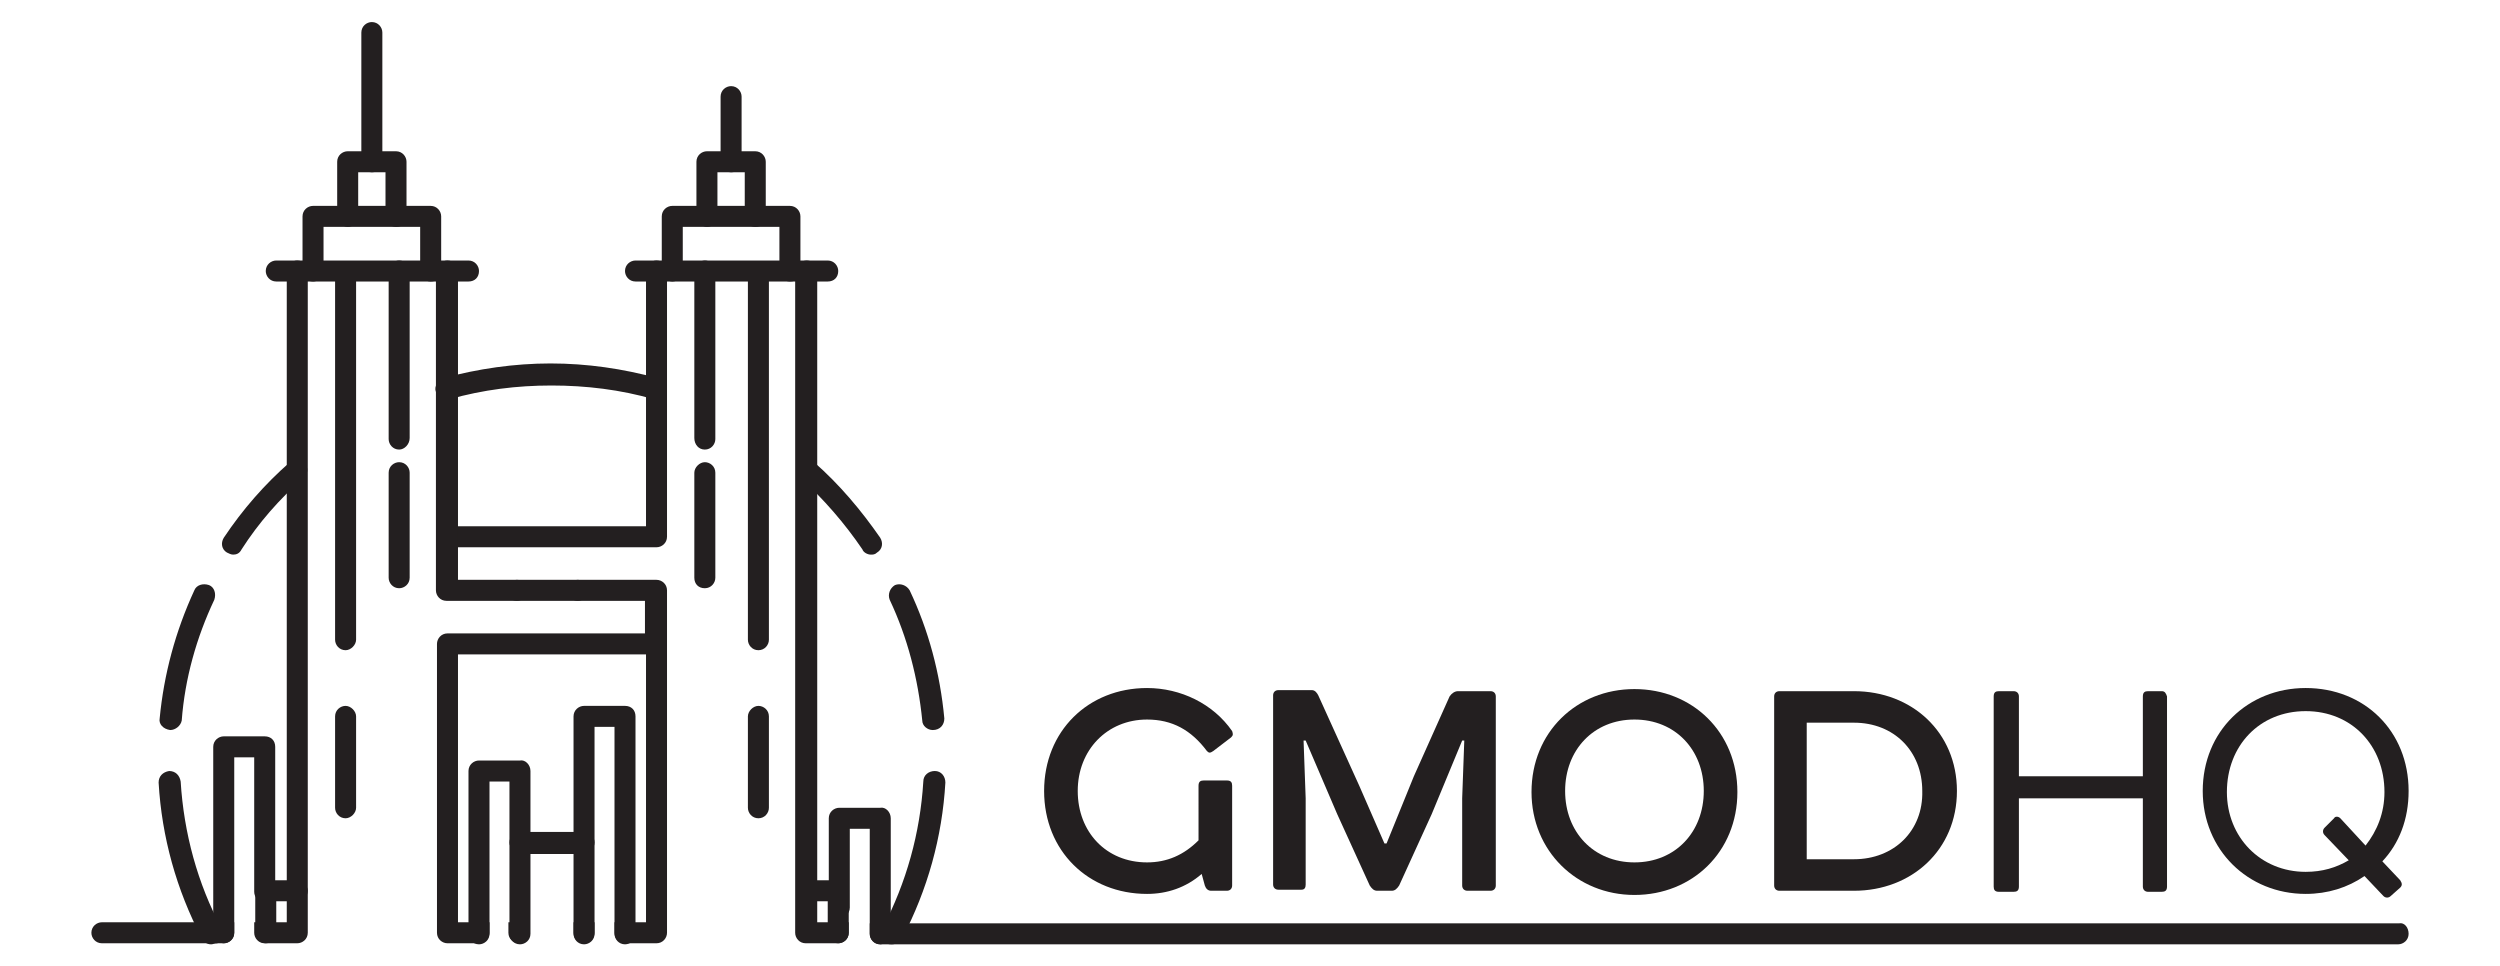 <?xml version="1.0" encoding="utf-8"?>
<!-- Generator: Adobe Illustrator 19.2.0, SVG Export Plug-In . SVG Version: 6.00 Build 0)  -->
<svg version="1.1" id="Layer_1" xmlns="http://www.w3.org/2000/svg" xmlns:xlink="http://www.w3.org/1999/xlink" x="0px" y="0px"
	 viewBox="0 0 238 92" style="enable-background:new 0 0 238 92;" xml:space="preserve">
<style type="text/css">
	.st0{fill:#231F20;}
</style>
<g>
	<g>
		<g>
			<path class="st0" d="M80.8,87.8v1c0,0.6-0.5,1-1,1h-3.1c-0.6,0-1-0.5-1-1v-62H63.5v24.3c0,0.6-0.5,1-1,1H42.6c-0.6,0-1-0.5-1-1
				c0-0.6,0.5-1,1-1h18.9V25.8c0-0.6,0.5-1,1-1h14.3c0.6,0,1,0.5,1,1v62H80.8z"/>
			<path class="st0" d="M229.3,88.9c0,0.6-0.5,1-1,1H83.8c-0.6,0-1-0.5-1-1v-1h145.6C228.9,87.8,229.3,88.3,229.3,88.9z"/>
		</g>
		<g>
			<path class="st0" d="M22.3,87.8v1c0,0.6-0.5,1-1,1H9.7c-0.6,0-1-0.5-1-1c0-0.6,0.5-1,1-1H22.3z"/>
			<path class="st0" d="M50.2,56.2c0,0.6-0.5,1-1,1h-6.7c-0.6,0-1-0.5-1-1V26.8H29.3v62c0,0.6-0.5,1-1,1h-3.1c-0.6,0-1-0.5-1-1v-1
				h3.1v-62c0-0.6,0.5-1,1-1h14.3c0.6,0,1,0.5,1,1v29.4h5.6C49.8,55.2,50.2,55.6,50.2,56.2z"/>
		</g>
		<g>
			<path class="st0" d="M55,57.2h-5.8c-0.6,0-1-0.5-1-1s0.5-1,1-1H55c0.6,0,1,0.5,1,1S55.6,57.2,55,57.2z"/>
		</g>
		<g>
			<path class="st0" d="M54.6,87.8v1c0,0.6,0.5,1,1,1c0.6,0,1-0.5,1-1v-1H54.6z M62.5,55.2H55c-0.6,0-1,0.5-1,1c0,0.6,0.5,1,1,1h6.4
				v3.1H42.6c-0.6,0-1,0.5-1,1v27.5c0,0.6,0.5,1,1,1h3c0.6,0,1-0.5,1-1v-1h-3V62.3h17.9v25.5h-3v1c0,0.6,0.5,1,1,1h3
				c0.6,0,1-0.5,1-1V56.2C63.5,55.6,63,55.2,62.5,55.2z M48.4,87.8v1c0,0.6,0.5,1,1,1c0.6,0,1-0.5,1-1v-1H48.4z"/>
		</g>
		<g>
			<path class="st0" d="M41,26.8c-0.6,0-1-0.5-1-1v-4.2h-9.2v4.2c0,0.6-0.5,1-1,1c-0.6,0-1-0.5-1-1v-5.2c0-0.6,0.5-1,1-1H41
				c0.6,0,1,0.5,1,1v5.2C42.1,26.4,41.6,26.8,41,26.8z"/>
		</g>
		<g>
			<path class="st0" d="M37.7,21.6c-0.6,0-1-0.5-1-1v-4.2h-2.6v4.2c0,0.6-0.5,1-1,1s-1-0.5-1-1v-5.2c0-0.6,0.5-1,1-1h4.6
				c0.6,0,1,0.5,1,1v5.2C38.8,21.2,38.3,21.6,37.7,21.6z"/>
		</g>
		<g>
			<path class="st0" d="M32.9,61.9c-0.6,0-1-0.5-1-1v-35c0-0.6,0.5-1,1-1s1,0.5,1,1v35C33.9,61.4,33.4,61.9,32.9,61.9z"/>
		</g>
		<g>
			<path class="st0" d="M32.9,77.9c-0.6,0-1-0.5-1-1v-8.7c0-0.6,0.5-1,1-1s1,0.5,1,1v8.7C33.9,77.4,33.4,77.9,32.9,77.9z"/>
		</g>
		<g>
			<path class="st0" d="M38,42.8c-0.6,0-1-0.5-1-1V25.8c0-0.6,0.5-1,1-1c0.6,0,1,0.5,1,1v15.9C39,42.3,38.5,42.8,38,42.8z"/>
		</g>
		<g>
			<path class="st0" d="M38,56c-0.6,0-1-0.5-1-1V45c0-0.6,0.5-1,1-1c0.6,0,1,0.5,1,1v10C39,55.6,38.5,56,38,56z"/>
		</g>
		<g>
			<path class="st0" d="M44.6,26.8h-2c-0.6,0-1-0.5-1-1c0-0.6,0.5-1,1-1h2c0.6,0,1,0.5,1,1C45.6,26.4,45.2,26.8,44.6,26.8z"/>
		</g>
		<g>
			<path class="st0" d="M28.3,26.8h-2c-0.6,0-1-0.5-1-1c0-0.6,0.5-1,1-1h2c0.6,0,1,0.5,1,1C29.3,26.4,28.8,26.8,28.3,26.8z"/>
		</g>
		<g>
			<g>
				<path class="st0" d="M75.2,26.8c-0.6,0-1-0.5-1-1v-4.2H65v4.2c0,0.6-0.5,1-1,1s-1-0.5-1-1v-5.2c0-0.6,0.5-1,1-1h11.2
					c0.6,0,1,0.5,1,1v5.2C76.3,26.4,75.8,26.8,75.2,26.8z"/>
			</g>
			<g>
				<path class="st0" d="M71.9,21.6c-0.6,0-1-0.5-1-1v-4.2h-2.6v4.2c0,0.6-0.5,1-1,1s-1-0.5-1-1v-5.2c0-0.6,0.5-1,1-1h4.6
					c0.6,0,1,0.5,1,1v5.2C73,21.2,72.5,21.6,71.9,21.6z"/>
			</g>
			<g>
				<path class="st0" d="M72.2,61.9c0.6,0,1-0.5,1-1v-35c0-0.6-0.5-1-1-1s-1,0.5-1,1v35C71.2,61.4,71.6,61.9,72.2,61.9z"/>
			</g>
			<g>
				<path class="st0" d="M72.2,77.9c0.6,0,1-0.5,1-1v-8.7c0-0.6-0.5-1-1-1s-1,0.5-1,1v8.7C71.2,77.4,71.6,77.9,72.2,77.9z"/>
			</g>
			<g>
				<path class="st0" d="M67.1,42.8c0.6,0,1-0.5,1-1V25.8c0-0.6-0.5-1-1-1s-1,0.5-1,1v15.9C66.1,42.3,66.5,42.8,67.1,42.8z"/>
			</g>
			<g>
				<path class="st0" d="M67.1,56c0.6,0,1-0.5,1-1V45c0-0.6-0.5-1-1-1s-1,0.5-1,1v10C66.1,55.6,66.5,56,67.1,56z"/>
			</g>
			<g>
				<path class="st0" d="M78.8,26.8h-2c-0.6,0-1-0.5-1-1c0-0.6,0.5-1,1-1h2c0.6,0,1,0.5,1,1C79.8,26.4,79.4,26.8,78.8,26.8z"/>
			</g>
			<g>
				<path class="st0" d="M62.5,26.8h-2c-0.6,0-1-0.5-1-1c0-0.6,0.5-1,1-1h2c0.6,0,1,0.5,1,1C63.5,26.4,63,26.8,62.5,26.8z"/>
			</g>
		</g>
		<g>
			<path class="st0" d="M22.2,52.8c-0.2,0-0.4-0.1-0.6-0.2c-0.5-0.3-0.6-0.9-0.3-1.4c1.8-2.7,3.9-5.1,6.3-7.2
				c0.4-0.4,1.1-0.3,1.4,0.1c0.4,0.4,0.3,1.1-0.1,1.4c-2.3,2-4.3,4.3-5.9,6.8C22.8,52.7,22.5,52.8,22.2,52.8z"/>
		</g>
		<g>
			<path class="st0" d="M16.2,69.5C16.2,69.5,16.1,69.5,16.2,69.5c-0.7-0.1-1.1-0.6-1-1.1c0.4-4.2,1.5-8.3,3.3-12.2
				c0.2-0.5,0.8-0.7,1.4-0.5c0.5,0.2,0.7,0.8,0.5,1.4c-1.7,3.6-2.8,7.5-3.1,11.5C17.2,69.1,16.7,69.5,16.2,69.5z"/>
		</g>
		<g>
			<path class="st0" d="M20.1,89.9c-0.4,0-0.7-0.2-0.9-0.6c-2.4-4.6-3.8-9.6-4.1-14.8c0-0.6,0.4-1,1-1.1c0.6,0,1,0.4,1.1,1
				c0.3,4.9,1.6,9.7,3.9,14c0.3,0.5,0.1,1.1-0.4,1.4C20.4,89.8,20.3,89.9,20.1,89.9z"/>
		</g>
		<g>
			<path class="st0" d="M82.9,52.8c-0.3,0-0.7-0.2-0.8-0.5c-1.7-2.5-3.7-4.8-5.9-6.8c-0.4-0.4-0.5-1-0.1-1.4c0.4-0.4,1-0.5,1.4-0.1
				c2.4,2.1,4.5,4.6,6.3,7.2c0.3,0.5,0.2,1.1-0.3,1.4C83.3,52.8,83.1,52.8,82.9,52.8z"/>
		</g>
		<g>
			<path class="st0" d="M88.8,69.5c-0.5,0-1-0.4-1-0.9c-0.4-4-1.4-7.9-3.1-11.5c-0.2-0.5,0-1.1,0.5-1.4c0.5-0.2,1.1,0,1.4,0.5
				c1.8,3.8,2.9,7.9,3.3,12.2C89.9,69,89.5,69.5,88.8,69.5C88.9,69.5,88.9,69.5,88.8,69.5z"/>
		</g>
		<g>
			<path class="st0" d="M84.9,89.9c-0.2,0-0.3,0-0.5-0.1c-0.5-0.3-0.7-0.9-0.4-1.4c2.3-4.4,3.6-9.1,3.9-14c0-0.6,0.5-1,1.1-1
				c0.6,0,1,0.5,1,1.1c-0.3,5.2-1.7,10.2-4.1,14.8C85.6,89.7,85.3,89.9,84.9,89.9z"/>
		</g>
		<g>
			<path class="st0" d="M62.5,38c-0.1,0-0.2,0-0.3,0c-3.1-0.9-6.4-1.3-9.7-1.3c-3.3,0-6.5,0.4-9.7,1.3c-0.5,0.2-1.1-0.2-1.3-0.7
				c-0.2-0.5,0.2-1.1,0.7-1.3c3.3-0.9,6.8-1.4,10.2-1.4c3.5,0,6.9,0.5,10.2,1.4c0.5,0.2,0.9,0.7,0.7,1.3C63.3,37.7,62.9,38,62.5,38z
				"/>
		</g>
		<g>
			<path class="st0" d="M35.4,16.4c-0.6,0-1-0.5-1-1V3.1c0-0.6,0.5-1,1-1c0.6,0,1,0.5,1,1v12.3C36.4,16,36,16.4,35.4,16.4z"/>
		</g>
		<g>
			<path class="st0" d="M69.6,16.4c-0.6,0-1-0.5-1-1V9.2c0-0.6,0.5-1,1-1c0.6,0,1,0.5,1,1v6.2C70.6,16,70.2,16.4,69.6,16.4z"/>
		</g>
		<g>
			<path class="st0" d="M56.6,80.2v8.7c0,0.6-0.5,1-1,1c-0.6,0-1-0.5-1-1v-7.6h-4.1v7.6c0,0.6-0.5,1-1,1c-0.6,0-1-0.5-1-1v-8.7
				c0-0.6,0.5-1,1-1h6.1C56.1,79.2,56.6,79.6,56.6,80.2z"/>
		</g>
		<g>
			<path class="st0" d="M60.5,68.2v20.7c0,0.6-0.5,1-1,1c-0.6,0-1-0.5-1-1V69.2h-1.9v11c0,0.6-0.5,1-1,1c-0.6,0-1-0.5-1-1v-12
				c0-0.6,0.5-1,1-1h3.9C60.1,67.2,60.5,67.6,60.5,68.2z"/>
		</g>
		<g>
			<path class="st0" d="M50.5,73.4v6.8c0,0.6-0.5,1-1,1c-0.6,0-1-0.5-1-1v-5.8h-1.9v14.5c0,0.6-0.5,1-1,1c-0.6,0-1-0.5-1-1V73.4
				c0-0.6,0.5-1,1-1h3.9C50,72.3,50.5,72.8,50.5,73.4z"/>
		</g>
		<g>
			<path class="st0" d="M29.3,84.8c0,0.6-0.5,1-1,1h-2v3c0,0.6-0.5,1-1,1c-0.6,0-1-0.5-1-1v-4c0-0.6,0.5-1,1-1h3.1
				C28.8,83.8,29.3,84.3,29.3,84.8z"/>
		</g>
		<g>
			<path class="st0" d="M26.2,71.1v13.8c0,0.6-0.5,1-1,1c-0.6,0-1-0.5-1-1V72.1h-1.9v16.7c0,0.6-0.5,1-1,1c-0.2,0-0.4-0.1-0.6-0.2
				c-0.3-0.2-0.4-0.5-0.4-0.8V71.1c0-0.6,0.5-1,1-1h3.9C25.8,70.1,26.2,70.5,26.2,71.1z"/>
		</g>
		<g>
			<path class="st0" d="M80.8,84.8v4c0,0.6-0.5,1-1,1c-0.6,0-1-0.5-1-1v-3h-2c-0.6,0-1-0.5-1-1c0-0.6,0.5-1,1-1h3.1
				C80.4,83.8,80.8,84.3,80.8,84.8z"/>
		</g>
		<g>
			<path class="st0" d="M84.8,77.9v11c0,0.3-0.2,0.7-0.4,0.8c-0.2,0.1-0.4,0.2-0.6,0.2c-0.6,0-1-0.5-1-1v-10h-1.9v7.5
				c0,0.6-0.5,1-1,1c-0.6,0-1-0.5-1-1v-8.5c0-0.6,0.5-1,1-1h3.9C84.3,76.8,84.8,77.3,84.8,77.9z"/>
		</g>
	</g>
	<g>
		<path class="st0" d="M109.2,68.5c2.4,0,4.2,1,5.7,3c0.2,0.2,0.3,0.2,0.6,0l1.7-1.3c0.2-0.2,0.2-0.3,0.1-0.6
			c-1.8-2.6-4.9-4.1-8.1-4.1c-5.6,0-9.8,4.1-9.8,9.8c0,5.7,4.2,9.8,9.8,9.8c1.9,0,3.7-0.6,5.2-1.9l0.3,1.1c0.1,0.3,0.3,0.5,0.6,0.5
			h1.5c0.3,0,0.5-0.2,0.5-0.5v-9.5c0-0.3-0.1-0.5-0.5-0.5h-2.2c-0.3,0-0.5,0.1-0.5,0.5V80c-1.4,1.4-3,2.1-4.9,2.1
			c-3.9,0-6.6-2.9-6.6-6.8C102.6,71.4,105.4,68.5,109.2,68.5z"/>
		<path class="st0" d="M141.9,65.8h-3.1c-0.3,0-0.6,0.2-0.8,0.5l-3.4,7.6l-2.6,6.4h-0.2l-2.4-5.5l-3.9-8.6c-0.1-0.2-0.3-0.5-0.6-0.5
			h-3.2c-0.3,0-0.5,0.2-0.5,0.5v18c0,0.3,0.2,0.5,0.5,0.5h2.2c0.3,0,0.4-0.2,0.4-0.5V76l-0.2-5.5h0.2l3,7l3.1,6.8
			c0.2,0.3,0.4,0.5,0.7,0.5h1.4c0.3,0,0.5-0.2,0.7-0.5l3.1-6.8l2.9-7h0.2l-0.2,5.5v8.3c0,0.3,0.2,0.5,0.5,0.5h2.2
			c0.3,0,0.5-0.2,0.5-0.5v-18C142.4,66,142.2,65.8,141.9,65.8z"/>
		<path class="st0" d="M155.6,65.6c-5.5,0-9.8,4.1-9.8,9.8c0,5.6,4.3,9.8,9.8,9.8s9.8-4.1,9.8-9.8C165.4,69.7,161.1,65.6,155.6,65.6
			z M155.6,82.1c-3.9,0-6.6-2.9-6.6-6.8c0-3.9,2.7-6.8,6.6-6.8c3.9,0,6.6,2.9,6.6,6.8C162.2,79.2,159.5,82.1,155.6,82.1z"/>
		<path class="st0" d="M176.5,65.8h-7.1c-0.3,0-0.5,0.2-0.5,0.5v18c0,0.3,0.2,0.5,0.5,0.5h7.1c5.5,0,9.8-3.9,9.8-9.5
			C186.3,69.7,182,65.8,176.5,65.8z M176.5,81.8h-4.5v-13h4.5c3.8,0,6.5,2.7,6.5,6.5C183.1,79.1,180.3,81.8,176.5,81.8z"/>
		<path class="st0" d="M205.8,65.8h-1.3c-0.3,0-0.5,0.1-0.5,0.5v7.6h-11.8v-7.6c0-0.3-0.2-0.5-0.5-0.5h-1.4c-0.3,0-0.5,0.1-0.5,0.5
			v18.1c0,0.3,0.1,0.5,0.5,0.5h1.4c0.3,0,0.5-0.1,0.5-0.5V76h11.8v8.4c0,0.3,0.2,0.5,0.5,0.5h1.3c0.3,0,0.5-0.1,0.5-0.5V66.3
			C206.2,66,206.1,65.8,205.8,65.8z"/>
		<path class="st0" d="M226.8,82c1.6-1.7,2.5-4,2.5-6.7c0-5.7-4.2-9.8-9.8-9.8c-5.5,0-9.8,4.1-9.8,9.8c0,5.6,4.3,9.8,9.8,9.8
			c2.1,0,4-0.6,5.6-1.7l1.8,1.9c0.2,0.2,0.5,0.2,0.7,0l0.9-0.8c0.2-0.2,0.2-0.4,0-0.7L226.8,82z M222.8,77.9c-0.2-0.2-0.5-0.2-0.6,0
			l-0.9,0.9c-0.2,0.2-0.2,0.5,0,0.7l2.3,2.4c-1.2,0.7-2.5,1.1-4.1,1.1c-4.3,0-7.5-3.3-7.5-7.6c0-4.4,3.1-7.7,7.5-7.7
			c4.4,0,7.5,3.3,7.5,7.7c0,2-0.7,3.7-1.8,5.1L222.8,77.9z"/>
	</g>
</g>
</svg>
